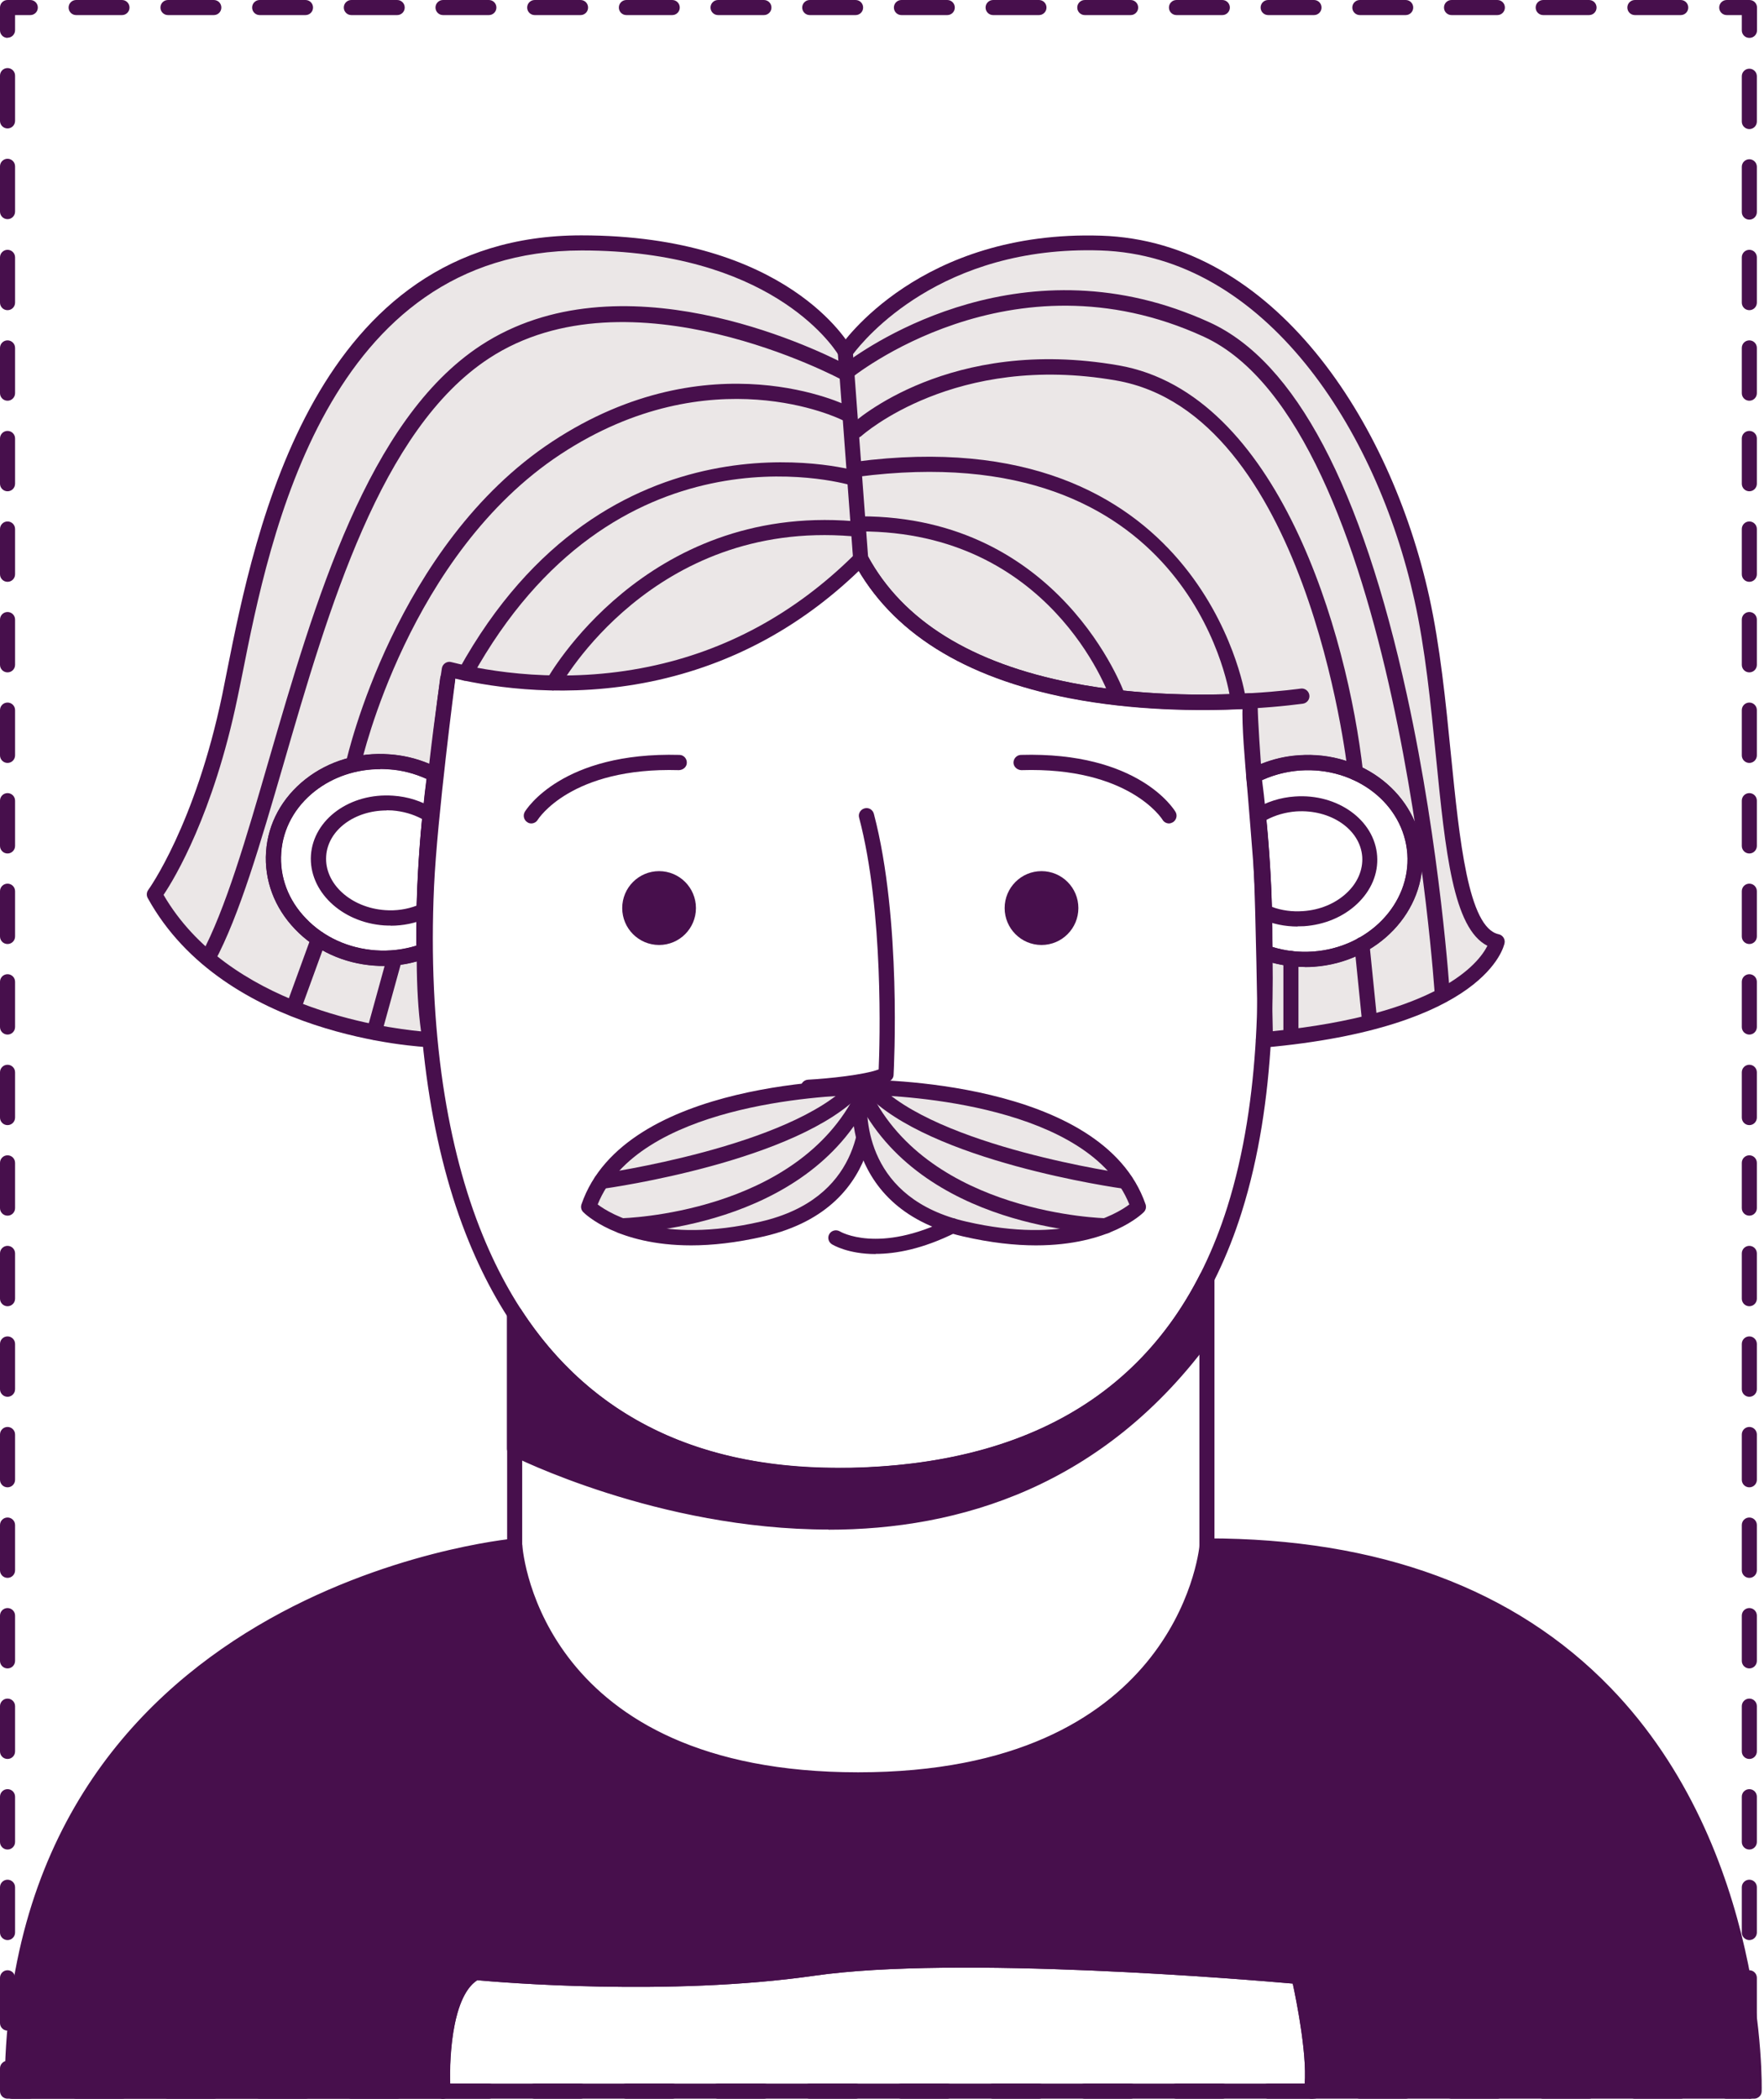 <svg width="227" height="270" viewBox="0 0 227 270" fill="none" xmlns="http://www.w3.org/2000/svg">
<g clip-path="url(#clip0_186_666)">
<path d="M225.111 270H222.182C221.646 270 221.213 269.566 221.213 269.029C221.213 268.492 221.646 268.058 222.182 268.058H224.121V266.117C224.121 265.58 224.554 265.146 225.091 265.146C225.627 265.146 226.06 265.58 226.06 266.117V269.05C226.06 269.587 225.627 270.021 225.091 270.021L225.111 270Z" fill="#470F4C"/>
<path d="M216.283 270H210.384C209.847 270 209.414 269.566 209.414 269.029C209.414 268.492 209.847 268.058 210.384 268.058H216.283C216.819 268.058 217.252 268.492 217.252 269.029C217.252 269.566 216.819 270 216.283 270ZM204.485 270H198.586C198.049 270 197.616 269.566 197.616 269.029C197.616 268.492 198.049 268.058 198.586 268.058H204.485C205.021 268.058 205.454 268.492 205.454 269.029C205.454 269.566 205.021 270 204.485 270ZM192.687 270H186.788C186.251 270 185.818 269.566 185.818 269.029C185.818 268.492 186.251 268.058 186.788 268.058H192.687C193.223 268.058 193.656 268.492 193.656 269.029C193.656 269.566 193.223 270 192.687 270ZM180.889 270H174.99C174.453 270 174.02 269.566 174.02 269.029C174.02 268.492 174.453 268.058 174.99 268.058H180.889C181.425 268.058 181.858 268.492 181.858 269.029C181.858 269.566 181.425 270 180.889 270ZM169.091 270H163.192C162.655 270 162.222 269.566 162.222 269.029C162.222 268.492 162.655 268.058 163.192 268.058H169.091C169.627 268.058 170.06 268.492 170.06 269.029C170.06 269.566 169.627 270 169.091 270ZM157.293 270H151.394C150.857 270 150.424 269.566 150.424 269.029C150.424 268.492 150.857 268.058 151.394 268.058H157.293C157.829 268.058 158.262 268.492 158.262 269.029C158.262 269.566 157.829 270 157.293 270ZM145.495 270H139.595C139.059 270 138.626 269.566 138.626 269.029C138.626 268.492 139.059 268.058 139.595 268.058H145.495C146.031 268.058 146.464 268.492 146.464 269.029C146.464 269.566 146.031 270 145.495 270ZM133.696 270H127.797C127.261 270 126.828 269.566 126.828 269.029C126.828 268.492 127.261 268.058 127.797 268.058H133.696C134.233 268.058 134.666 268.492 134.666 269.029C134.666 269.566 134.233 270 133.696 270ZM121.898 270H115.999C115.463 270 115.03 269.566 115.03 269.029C115.03 268.492 115.463 268.058 115.999 268.058H121.898C122.435 268.058 122.868 268.492 122.868 269.029C122.868 269.566 122.435 270 121.898 270ZM110.1 270H104.201C103.665 270 103.232 269.566 103.232 269.029C103.232 268.492 103.665 268.058 104.201 268.058H110.1C110.637 268.058 111.07 268.492 111.07 269.029C111.07 269.566 110.637 270 110.1 270ZM98.302 270H92.403C91.867 270 91.434 269.566 91.434 269.029C91.434 268.492 91.867 268.058 92.403 268.058H98.302C98.839 268.058 99.272 268.492 99.272 269.029C99.272 269.566 98.839 270 98.302 270ZM86.504 270H80.605C80.069 270 79.636 269.566 79.636 269.029C79.636 268.492 80.069 268.058 80.605 268.058H86.504C87.041 268.058 87.474 268.492 87.474 269.029C87.474 269.566 87.041 270 86.504 270ZM74.706 270H68.807C68.271 270 67.838 269.566 67.838 269.029C67.838 268.492 68.271 268.058 68.807 268.058H74.706C75.243 268.058 75.676 268.492 75.676 269.029C75.676 269.566 75.243 270 74.706 270ZM62.908 270H57.009C56.473 270 56.04 269.566 56.04 269.029C56.04 268.492 56.473 268.058 57.009 268.058H62.908C63.444 268.058 63.878 268.492 63.878 269.029C63.878 269.566 63.444 270 62.908 270ZM51.11 270H45.211C44.675 270 44.242 269.566 44.242 269.029C44.242 268.492 44.675 268.058 45.211 268.058H51.11C51.647 268.058 52.08 268.492 52.08 269.029C52.08 269.566 51.647 270 51.11 270ZM39.312 270H33.413C32.877 270 32.444 269.566 32.444 269.029C32.444 268.492 32.877 268.058 33.413 268.058H39.312C39.848 268.058 40.282 268.492 40.282 269.029C40.282 269.566 39.848 270 39.312 270ZM27.514 270H21.615C21.079 270 20.646 269.566 20.646 269.029C20.646 268.492 21.079 268.058 21.615 268.058H27.514C28.05 268.058 28.484 268.492 28.484 269.029C28.484 269.566 28.05 270 27.514 270ZM15.716 270H9.817C9.281 270 8.848 269.566 8.848 269.029C8.848 268.492 9.281 268.058 9.817 268.058H15.716C16.252 268.058 16.686 268.492 16.686 269.029C16.686 269.566 16.252 270 15.716 270Z" fill="#470F4C"/>
<path d="M3.898 270H0.969C0.433 270 0 269.566 0 269.029V266.096C0 265.559 0.433 265.125 0.969 265.125C1.506 265.125 1.939 265.559 1.939 266.096V268.038H3.878C4.414 268.038 4.847 268.472 4.847 269.009C4.847 269.546 4.414 269.979 3.878 269.979L3.898 270Z" fill="#470F4C"/>
<path d="M0.969 261.242C0.433 261.242 0 260.809 0 260.272V254.447C0 253.91 0.433 253.476 0.969 253.476C1.506 253.476 1.939 253.91 1.939 254.447V260.272C1.939 260.809 1.506 261.242 0.969 261.242ZM0.969 249.593C0.433 249.593 0 249.159 0 248.622V242.798C0 242.26 0.433 241.827 0.969 241.827C1.506 241.827 1.939 242.26 1.939 242.798V248.622C1.939 249.159 1.506 249.593 0.969 249.593ZM0.969 237.944C0.433 237.944 0 237.51 0 236.973V231.148C0 230.611 0.433 230.177 0.969 230.177C1.506 230.177 1.939 230.611 1.939 231.148V236.973C1.939 237.51 1.506 237.944 0.969 237.944ZM0.969 226.294C0.433 226.294 0 225.861 0 225.324V219.499C0 218.962 0.433 218.528 0.969 218.528C1.506 218.528 1.939 218.962 1.939 219.499V225.324C1.939 225.861 1.506 226.294 0.969 226.294ZM0.969 214.645C0.433 214.645 0 214.211 0 213.674V207.85C0 207.313 0.433 206.879 0.969 206.879C1.506 206.879 1.939 207.313 1.939 207.85V213.674C1.939 214.211 1.506 214.645 0.969 214.645ZM0.969 202.996C0.433 202.996 0 202.562 0 202.025V196.2C0 195.663 0.433 195.229 0.969 195.229C1.506 195.229 1.939 195.663 1.939 196.2V202.025C1.939 202.562 1.506 202.996 0.969 202.996ZM0.969 191.346C0.433 191.346 0 190.913 0 190.376V184.551C0 184.014 0.433 183.58 0.969 183.58C1.506 183.58 1.939 184.014 1.939 184.551V190.376C1.939 190.913 1.506 191.346 0.969 191.346ZM0.969 179.697C0.433 179.697 0 179.263 0 178.726V172.902C0 172.365 0.433 171.931 0.969 171.931C1.506 171.931 1.939 172.365 1.939 172.902V178.726C1.939 179.263 1.506 179.697 0.969 179.697ZM0.969 168.048C0.433 168.048 0 167.614 0 167.077V161.252C0 160.715 0.433 160.281 0.969 160.281C1.506 160.281 1.939 160.715 1.939 161.252V167.077C1.939 167.614 1.506 168.048 0.969 168.048ZM0.969 156.398C0.433 156.398 0 155.965 0 155.428V149.603C0 149.066 0.433 148.632 0.969 148.632C1.506 148.632 1.939 149.066 1.939 149.603V155.428C1.939 155.965 1.506 156.398 0.969 156.398ZM0.969 144.749C0.433 144.749 0 144.315 0 143.778V137.954C0 137.417 0.433 136.983 0.969 136.983C1.506 136.983 1.939 137.417 1.939 137.954V143.778C1.939 144.315 1.506 144.749 0.969 144.749ZM0.969 133.1C0.433 133.1 0 132.666 0 132.129V126.304C0 125.767 0.433 125.333 0.969 125.333C1.506 125.333 1.939 125.767 1.939 126.304V132.129C1.939 132.666 1.506 133.1 0.969 133.1ZM0.969 121.45C0.433 121.45 0 121.017 0 120.48V114.655C0 114.118 0.433 113.684 0.969 113.684C1.506 113.684 1.939 114.118 1.939 114.655V120.48C1.939 121.017 1.506 121.45 0.969 121.45ZM0.969 109.801C0.433 109.801 0 109.367 0 108.83V103.006C0 102.469 0.433 102.035 0.969 102.035C1.506 102.035 1.939 102.469 1.939 103.006V108.83C1.939 109.367 1.506 109.801 0.969 109.801ZM0.969 98.152C0.433 98.152 0 97.718 0 97.181V91.356C0 90.819 0.433 90.385 0.969 90.385C1.506 90.385 1.939 90.819 1.939 91.356V97.181C1.939 97.718 1.506 98.152 0.969 98.152ZM0.969 86.502C0.433 86.502 0 86.069 0 85.532V79.707C0 79.17 0.433 78.736 0.969 78.736C1.506 78.736 1.939 79.17 1.939 79.707V85.532C1.939 86.069 1.506 86.502 0.969 86.502ZM0.969 74.853C0.433 74.853 0 74.419 0 73.882V68.058C0 67.521 0.433 67.087 0.969 67.087C1.506 67.087 1.939 67.521 1.939 68.058V73.882C1.939 74.419 1.506 74.853 0.969 74.853ZM0.969 63.204C0.433 63.204 0 62.77 0 62.233V56.408C0 55.871 0.433 55.438 0.969 55.438C1.506 55.438 1.939 55.871 1.939 56.408V62.233C1.939 62.77 1.506 63.204 0.969 63.204ZM0.969 51.554C0.433 51.554 0 51.121 0 50.584V44.759C0 44.222 0.433 43.788 0.969 43.788C1.506 43.788 1.939 44.222 1.939 44.759V50.584C1.939 51.121 1.506 51.554 0.969 51.554ZM0.969 39.905C0.433 39.905 0 39.471 0 38.934V33.11C0 32.573 0.433 32.139 0.969 32.139C1.506 32.139 1.939 32.573 1.939 33.11V38.934C1.939 39.471 1.506 39.905 0.969 39.905ZM0.969 28.194C0.433 28.194 0 27.76 0 27.223V21.398C0 20.861 0.433 20.428 0.969 20.428C1.506 20.428 1.939 20.861 1.939 21.398V27.223C1.939 27.76 1.506 28.194 0.969 28.194ZM0.969 16.524C0.433 16.524 0 16.09 0 15.553V9.728C0 9.191 0.433 8.758 0.969 8.758C1.506 8.758 1.939 9.191 1.939 9.728V15.553C1.939 16.09 1.506 16.524 0.969 16.524V16.524Z" fill="#470F4C"/>
<path d="M0.969 4.875C0.433 4.875 0 4.441 0 3.904V0.971C0 0.434 0.433 0 0.969 0H3.898C4.435 0 4.868 0.434 4.868 0.971C4.868 1.508 4.435 1.942 3.898 1.942H1.939V3.883C1.939 4.42 1.506 4.854 0.969 4.854V4.875Z" fill="#470F4C"/>
<path d="M216.284 1.942H210.385C209.849 1.942 209.415 1.508 209.415 0.971C209.415 0.434 209.849 0 210.385 0H216.284C216.82 0 217.253 0.434 217.253 0.971C217.253 1.508 216.82 1.942 216.284 1.942ZM204.486 1.942H198.587C198.051 1.942 197.617 1.508 197.617 0.971C197.617 0.434 198.051 0 198.587 0H204.486C205.022 0 205.455 0.434 205.455 0.971C205.455 1.508 205.022 1.942 204.486 1.942ZM192.688 1.942H186.789C186.252 1.942 185.819 1.508 185.819 0.971C185.819 0.434 186.252 0 186.789 0H192.688C193.224 0 193.657 0.434 193.657 0.971C193.657 1.508 193.224 1.942 192.688 1.942ZM180.89 1.942H174.991C174.454 1.942 174.021 1.508 174.021 0.971C174.021 0.434 174.454 0 174.991 0H180.89C181.426 0 181.859 0.434 181.859 0.971C181.859 1.508 181.426 1.942 180.89 1.942ZM169.092 1.942H163.193C162.656 1.942 162.223 1.508 162.223 0.971C162.223 0.434 162.656 0 163.193 0H169.092C169.628 0 170.061 0.434 170.061 0.971C170.061 1.508 169.628 1.942 169.092 1.942ZM157.294 1.942H151.395C150.858 1.942 150.425 1.508 150.425 0.971C150.425 0.434 150.858 0 151.395 0H157.294C157.83 0 158.263 0.434 158.263 0.971C158.263 1.508 157.83 1.942 157.294 1.942ZM145.496 1.942H139.597C139.06 1.942 138.627 1.508 138.627 0.971C138.627 0.434 139.06 0 139.597 0H145.496C146.032 0 146.465 0.434 146.465 0.971C146.465 1.508 146.032 1.942 145.496 1.942ZM133.698 1.942H127.799C127.262 1.942 126.829 1.508 126.829 0.971C126.829 0.434 127.262 0 127.799 0H133.698C134.234 0 134.667 0.434 134.667 0.971C134.667 1.508 134.234 1.942 133.698 1.942ZM121.9 1.942H116.001C115.464 1.942 115.031 1.508 115.031 0.971C115.031 0.434 115.464 0 116.001 0H121.9C122.436 0 122.869 0.434 122.869 0.971C122.869 1.508 122.436 1.942 121.9 1.942ZM110.102 1.942H104.202C103.666 1.942 103.233 1.508 103.233 0.971C103.233 0.434 103.666 0 104.202 0H110.102C110.638 0 111.071 0.434 111.071 0.971C111.071 1.508 110.638 1.942 110.102 1.942ZM98.303 1.942H92.404C91.868 1.942 91.435 1.508 91.435 0.971C91.435 0.434 91.868 0 92.404 0H98.303C98.84 0 99.273 0.434 99.273 0.971C99.273 1.508 98.84 1.942 98.303 1.942ZM86.505 1.942H80.606C80.07 1.942 79.637 1.508 79.637 0.971C79.637 0.434 80.07 0 80.606 0H86.505C87.042 0 87.475 0.434 87.475 0.971C87.475 1.508 87.042 1.942 86.505 1.942ZM74.707 1.942H68.808C68.272 1.942 67.839 1.508 67.839 0.971C67.839 0.434 68.272 0 68.808 0H74.707C75.244 0 75.677 0.434 75.677 0.971C75.677 1.508 75.244 1.942 74.707 1.942ZM62.909 1.942H57.01C56.474 1.942 56.041 1.508 56.041 0.971C56.041 0.434 56.474 0 57.01 0H62.909C63.446 0 63.879 0.434 63.879 0.971C63.879 1.508 63.446 1.942 62.909 1.942ZM51.111 1.942H45.212C44.676 1.942 44.243 1.508 44.243 0.971C44.243 0.434 44.676 0 45.212 0H51.111C51.648 0 52.081 0.434 52.081 0.971C52.081 1.508 51.648 1.942 51.111 1.942ZM39.313 1.942H33.414C32.878 1.942 32.445 1.508 32.445 0.971C32.445 0.434 32.878 0 33.414 0H39.313C39.849 0 40.283 0.434 40.283 0.971C40.283 1.508 39.849 1.942 39.313 1.942ZM27.515 1.942H21.616C21.08 1.942 20.647 1.508 20.647 0.971C20.647 0.434 21.08 0 21.616 0H27.515C28.052 0 28.485 0.434 28.485 0.971C28.485 1.508 28.052 1.942 27.515 1.942ZM15.697 1.942H9.798C9.261 1.942 8.828 1.508 8.828 0.971C8.828 0.434 9.261 0 9.798 0H15.697C16.233 0 16.666 0.434 16.666 0.971C16.666 1.508 16.233 1.942 15.697 1.942Z" fill="#470F4C"/>
<path d="M225.112 4.875C224.576 4.875 224.143 4.441 224.143 3.904V1.942H222.204C221.668 1.942 221.234 1.508 221.234 0.971C221.234 0.434 221.668 0 222.204 0H225.133C225.669 0 226.102 0.434 226.102 0.971V3.904C226.102 4.441 225.669 4.875 225.133 4.875H225.112Z" fill="#470F4C"/>
<path d="M225.112 261.242C224.576 261.242 224.143 260.809 224.143 260.272V254.447C224.143 253.91 224.576 253.476 225.112 253.476C225.648 253.476 226.081 253.91 226.081 254.447V260.272C226.081 260.809 225.648 261.242 225.112 261.242ZM225.112 249.593C224.576 249.593 224.143 249.159 224.143 248.622V242.798C224.143 242.261 224.576 241.827 225.112 241.827C225.648 241.827 226.081 242.261 226.081 242.798V248.622C226.081 249.159 225.648 249.593 225.112 249.593ZM225.112 237.944C224.576 237.944 224.143 237.51 224.143 236.973V231.148C224.143 230.611 224.576 230.178 225.112 230.178C225.648 230.178 226.081 230.611 226.081 231.148V236.973C226.081 237.51 225.648 237.944 225.112 237.944ZM225.112 226.294C224.576 226.294 224.143 225.861 224.143 225.324V219.499C224.143 218.962 224.576 218.528 225.112 218.528C225.648 218.528 226.081 218.962 226.081 219.499V225.324C226.081 225.861 225.648 226.294 225.112 226.294ZM225.112 214.645C224.576 214.645 224.143 214.211 224.143 213.674V207.85C224.143 207.313 224.576 206.879 225.112 206.879C225.648 206.879 226.081 207.313 226.081 207.85V213.674C226.081 214.211 225.648 214.645 225.112 214.645ZM225.112 202.996C224.576 202.996 224.143 202.562 224.143 202.025V196.2C224.143 195.663 224.576 195.23 225.112 195.23C225.648 195.23 226.081 195.663 226.081 196.2V202.025C226.081 202.562 225.648 202.996 225.112 202.996ZM225.112 191.346C224.576 191.346 224.143 190.913 224.143 190.376V184.551C224.143 184.014 224.576 183.58 225.112 183.58C225.648 183.58 226.081 184.014 226.081 184.551V190.376C226.081 190.913 225.648 191.346 225.112 191.346ZM225.112 179.697C224.576 179.697 224.143 179.263 224.143 178.726V172.902C224.143 172.365 224.576 171.931 225.112 171.931C225.648 171.931 226.081 172.365 226.081 172.902V178.726C226.081 179.263 225.648 179.697 225.112 179.697ZM225.112 168.048C224.576 168.048 224.143 167.614 224.143 167.077V161.252C224.143 160.715 224.576 160.282 225.112 160.282C225.648 160.282 226.081 160.715 226.081 161.252V167.077C226.081 167.614 225.648 168.048 225.112 168.048ZM225.112 156.398C224.576 156.398 224.143 155.965 224.143 155.428V149.603C224.143 149.066 224.576 148.632 225.112 148.632C225.648 148.632 226.081 149.066 226.081 149.603V155.428C226.081 155.965 225.648 156.398 225.112 156.398ZM225.112 144.749C224.576 144.749 224.143 144.315 224.143 143.778V137.954C224.143 137.417 224.576 136.983 225.112 136.983C225.648 136.983 226.081 137.417 226.081 137.954V143.778C226.081 144.315 225.648 144.749 225.112 144.749ZM225.112 133.1C224.576 133.1 224.143 132.666 224.143 132.129V126.304C224.143 125.767 224.576 125.334 225.112 125.334C225.648 125.334 226.081 125.767 226.081 126.304V132.129C226.081 132.666 225.648 133.1 225.112 133.1ZM225.112 121.45C224.576 121.45 224.143 121.017 224.143 120.48V114.655C224.143 114.118 224.576 113.684 225.112 113.684C225.648 113.684 226.081 114.118 226.081 114.655V120.48C226.081 121.017 225.648 121.45 225.112 121.45ZM225.112 109.801C224.576 109.801 224.143 109.367 224.143 108.83V103.006C224.143 102.469 224.576 102.035 225.112 102.035C225.648 102.035 226.081 102.469 226.081 103.006V108.83C226.081 109.367 225.648 109.801 225.112 109.801ZM225.112 98.152C224.576 98.152 224.143 97.718 224.143 97.181V91.356C224.143 90.819 224.576 90.386 225.112 90.386C225.648 90.386 226.081 90.819 226.081 91.356V97.181C226.081 97.718 225.648 98.152 225.112 98.152ZM225.112 86.502C224.576 86.502 224.143 86.069 224.143 85.532V79.707C224.143 79.17 224.576 78.736 225.112 78.736C225.648 78.736 226.081 79.17 226.081 79.707V85.532C226.081 86.069 225.648 86.502 225.112 86.502ZM225.112 74.853C224.576 74.853 224.143 74.419 224.143 73.882V68.058C224.143 67.521 224.576 67.087 225.112 67.087C225.648 67.087 226.081 67.521 226.081 68.058V73.882C226.081 74.419 225.648 74.853 225.112 74.853ZM225.112 63.204C224.576 63.204 224.143 62.77 224.143 62.233V56.408C224.143 55.871 224.576 55.438 225.112 55.438C225.648 55.438 226.081 55.871 226.081 56.408V62.233C226.081 62.77 225.648 63.204 225.112 63.204ZM225.112 51.554C224.576 51.554 224.143 51.121 224.143 50.584V44.759C224.143 44.222 224.576 43.788 225.112 43.788C225.648 43.788 226.081 44.222 226.081 44.759V50.584C226.081 51.121 225.648 51.554 225.112 51.554ZM225.112 39.905C224.576 39.905 224.143 39.471 224.143 38.934V33.11C224.143 32.573 224.576 32.139 225.112 32.139C225.648 32.139 226.081 32.573 226.081 33.11V38.934C226.081 39.471 225.648 39.905 225.112 39.905ZM225.112 28.256C224.576 28.256 224.143 27.822 224.143 27.285V21.46C224.143 20.923 224.576 20.49 225.112 20.49C225.648 20.49 226.081 20.923 226.081 21.46V27.285C226.081 27.822 225.648 28.256 225.112 28.256ZM225.112 16.607C224.576 16.607 224.143 16.173 224.143 15.636V9.811C224.143 9.274 224.576 8.84 225.112 8.84C225.648 8.84 226.081 9.274 226.081 9.811V15.636C226.081 16.173 225.648 16.607 225.112 16.607V16.607Z" fill="#470F4C"/>
<path d="M108.78 45.296C108.78 45.296 101.065 31.271 74.85 31.271C39.167 31.271 32.917 73.531 29.596 89.559C26.028 106.786 19.902 115.068 19.902 115.068C29.596 132.687 55.338 133.761 55.338 133.761C52.739 118.352 57.854 86.131 57.854 86.131C62.639 87.329 72.437 89.043 83.657 86.73C92.382 84.933 101.994 80.698 110.78 71.9C110.78 71.9 110.038 51.389 108.8 45.276L108.78 45.296ZM55.627 102.2C54.946 108.046 54.451 115.006 54.533 122.401C52.615 123.103 50.491 123.433 48.284 123.289C40.569 122.752 34.732 116.659 35.227 109.677C35.722 102.696 42.364 97.491 50.057 98.028C52.203 98.172 54.183 98.772 55.956 99.68C55.853 100.506 55.75 101.333 55.647 102.2H55.627Z" fill="#EBE7E7"/>
<path d="M55.318 134.732C55.318 134.732 55.297 134.732 55.276 134.732C54.204 134.69 28.875 133.43 19.016 115.543C18.83 115.213 18.851 114.8 19.078 114.49C19.14 114.407 25.121 106.125 28.607 89.353C28.793 88.444 28.999 87.432 29.205 86.358C32.835 68.161 40.384 30.28 74.809 30.28C101.293 30.28 109.275 44.222 109.584 44.821C109.626 44.904 109.667 45.007 109.688 45.09C110.925 51.203 111.668 71.032 111.688 71.858C111.688 72.127 111.585 72.395 111.4 72.581C103.541 80.451 94.259 85.511 83.781 87.68C73.138 89.869 63.774 88.506 58.577 87.308C57.731 92.967 53.936 120.046 56.225 133.575C56.266 133.864 56.184 134.153 55.998 134.38C55.813 134.587 55.544 134.711 55.276 134.711L55.318 134.732ZM21.037 115.109C29.37 129.465 49.13 132.212 54.183 132.687C53.812 130.022 53.647 126.945 53.626 123.681C51.873 124.177 50.058 124.342 48.202 124.218C44.242 123.95 40.591 122.277 37.971 119.53C35.31 116.762 33.99 113.23 34.238 109.574C34.485 105.918 36.3 102.613 39.312 100.238C42.303 97.883 46.139 96.747 50.099 97.037C51.873 97.16 53.606 97.573 55.235 98.255C56.019 91.46 56.782 86.482 56.864 85.966C56.906 85.697 57.071 85.449 57.298 85.305C57.525 85.16 57.813 85.098 58.081 85.181C62.825 86.379 72.437 88.052 83.451 85.78C93.414 83.735 102.262 78.922 109.791 71.507C109.667 68.574 108.966 51.286 107.872 45.627C107.047 44.305 98.859 32.222 74.871 32.222C42.035 32.222 34.692 69.028 31.185 86.73C30.958 87.804 30.773 88.816 30.567 89.745C27.452 104.761 22.46 113.023 21.058 115.109H21.037ZM48.923 98.937C45.809 98.937 42.859 99.928 40.508 101.766C37.93 103.791 36.383 106.62 36.177 109.698C35.95 112.796 37.084 115.812 39.374 118.166C41.663 120.562 44.86 122.008 48.346 122.256C50.12 122.38 51.873 122.173 53.564 121.657C53.523 115.295 53.894 108.706 54.658 102.035C54.74 101.415 54.802 100.796 54.884 100.197C53.337 99.494 51.687 99.061 49.975 98.957C49.625 98.937 49.274 98.916 48.944 98.916L48.923 98.937Z" fill="#470F4C"/>
<path d="M182.971 76.939C178.495 56.718 164.655 31.974 141.657 31.251C118.659 30.528 108.779 45.276 108.779 45.276L110.759 71.9C116.184 82 127.013 86.73 137.779 88.816C146.484 90.51 155.126 90.468 160.839 90.158C160.839 90.158 161.045 95.033 161.417 99.742C163.149 98.854 165.109 98.276 167.213 98.131C174.927 97.594 181.568 102.799 182.043 109.781C182.538 116.762 176.68 122.855 168.986 123.392C166.779 123.557 164.655 123.206 162.737 122.504C162.799 116.431 162.469 110.71 161.974 105.608C162.489 112.197 162.696 126.903 162.819 132.79L162.592 133.74C190.706 131.22 192.665 121.079 192.665 121.079C185.487 119.55 186.89 94.682 182.971 76.919V76.939Z" fill="#EBE7E7"/>
<path d="M162.593 134.732C162.304 134.732 162.036 134.608 161.851 134.401C161.644 134.174 161.562 133.843 161.644 133.534L161.851 132.687L161.789 129.63C161.665 122.752 161.459 111.247 161.005 105.691C160.964 105.154 161.355 104.679 161.892 104.638C162.449 104.576 162.902 104.989 162.944 105.526C163.48 111.123 163.727 116.597 163.707 121.822C165.378 122.339 167.131 122.545 168.925 122.421C176.082 121.926 181.528 116.287 181.095 109.863C180.641 103.44 174.474 98.627 167.296 99.123C165.398 99.267 163.562 99.763 161.871 100.631C161.582 100.775 161.232 100.775 160.964 100.631C160.675 100.465 160.489 100.176 160.469 99.866C160.2 96.458 160.015 92.906 159.932 91.233C154.178 91.501 145.927 91.439 137.615 89.828C124.023 87.184 114.7 81.318 109.914 72.416C109.853 72.292 109.811 72.168 109.791 72.023L107.811 45.4C107.811 45.172 107.852 44.966 107.976 44.78C108.388 44.16 118.412 29.578 141.699 30.321C163.934 31.024 178.929 54.157 183.92 76.774C185.323 83.156 186.045 90.303 186.725 97.202C187.819 108.087 188.932 119.344 192.851 120.191C193.367 120.294 193.718 120.81 193.614 121.327C193.532 121.76 191.201 132.212 162.676 134.773C162.655 134.773 162.614 134.773 162.593 134.773V134.732ZM163.624 123.805C163.666 125.912 163.707 127.895 163.727 129.589L163.789 132.666C185.178 130.497 190.273 123.929 191.407 121.678C186.994 119.447 186.003 109.595 184.787 97.346C184.106 90.51 183.405 83.425 182.002 77.146C177.176 55.273 162.799 32.903 141.616 32.222C121.094 31.561 111.234 43.623 109.77 45.565L111.709 71.61C116.226 79.893 125.074 85.346 137.966 87.866C146.567 89.539 155.106 89.518 160.778 89.188C161.046 89.188 161.294 89.27 161.479 89.436C161.665 89.621 161.789 89.849 161.789 90.117C161.789 90.159 161.954 94.104 162.263 98.276C163.81 97.656 165.46 97.264 167.131 97.16C175.361 96.561 182.476 102.221 183.013 109.719C183.528 117.216 177.279 123.785 169.049 124.363C167.193 124.487 165.378 124.301 163.604 123.826L163.624 123.805Z" fill="#470F4C"/>
<path d="M107.812 190.81C84.732 190.81 68.767 180.358 60.331 159.724C57.938 153.879 56.185 147.207 55.092 139.875C53.896 131.861 53.504 123.165 53.916 113.974C54.308 104.947 56.618 87.432 56.639 87.246C56.701 86.709 57.196 86.337 57.732 86.399C58.269 86.461 58.64 86.957 58.578 87.494C58.557 87.659 56.268 105.113 55.855 114.035C55.443 123.082 55.855 131.675 57.01 139.544C58.083 146.711 59.795 153.259 62.126 158.939C70.232 178.768 85.598 188.827 107.812 188.827C108.369 188.827 108.946 188.827 109.524 188.827C134.791 188.248 151.065 176.991 157.912 155.366C162.409 141.114 162.1 125.127 161.481 114.325C161.398 113.106 161.336 111.908 161.254 110.751C161.027 107.715 160.779 104.865 160.573 102.283C160.14 97.346 159.81 93.443 159.893 90.84C159.913 90.303 160.305 89.869 160.903 89.911C161.44 89.911 161.852 90.386 161.831 90.923C161.749 93.401 162.079 97.264 162.491 102.138C162.718 104.741 162.966 107.591 163.193 110.648C163.275 111.825 163.358 113.023 163.42 114.263C164.059 125.21 164.368 141.444 159.769 156.006C152.653 178.52 135.76 190.231 109.565 190.83C108.967 190.83 108.369 190.83 107.791 190.83L107.812 190.81Z" fill="#470F4C"/>
<path d="M88.588 116.824C88.588 118.91 86.897 120.604 84.814 120.604C82.73 120.604 81.039 118.91 81.039 116.824C81.039 114.738 82.73 113.044 84.814 113.044C86.897 113.044 88.588 114.738 88.588 116.824Z" fill="#470F4C"/>
<path d="M84.814 121.574C82.195 121.574 80.07 119.447 80.07 116.824C80.07 114.201 82.195 112.073 84.814 112.073C87.434 112.073 89.558 114.201 89.558 116.824C89.558 119.447 87.434 121.574 84.814 121.574ZM84.814 114.015C83.267 114.015 82.009 115.275 82.009 116.824C82.009 118.373 83.267 119.633 84.814 119.633C86.361 119.633 87.619 118.373 87.619 116.824C87.619 115.275 86.361 114.015 84.814 114.015Z" fill="#470F4C"/>
<path d="M155.312 198.885C155.312 198.885 152.445 228.98 110.41 228.98C68.374 228.98 66.229 198.885 66.229 198.885C66.229 198.885 1.566 204.276 1.566 269.029H57.009C57.009 269.029 56.163 256.43 61.196 253.745C61.196 253.745 84.545 256.079 104.655 253.208C124.765 250.337 167.151 254.282 167.151 254.282C167.151 254.282 169.482 264.361 168.76 269.029H225.688C225.688 269.029 227.833 198.885 155.292 198.885H155.312Z" fill="#470F4C"/>
<path d="M225.709 270H168.782C168.493 270 168.225 269.876 168.039 269.67C167.853 269.463 167.771 269.174 167.812 268.885C168.39 265.126 166.863 257.525 166.368 255.191C160.737 254.695 123.178 251.535 104.8 254.179C86.072 256.864 64.311 255.025 61.424 254.757C57.979 256.988 57.773 265.725 57.979 268.988C57.979 269.257 57.897 269.525 57.711 269.711C57.525 269.897 57.278 270.021 56.989 270.021H1.567C1.031 270.021 0.598 269.587 0.598 269.05C0.598 204.153 65.487 197.997 66.147 197.935C66.415 197.915 66.662 197.997 66.869 198.163C67.075 198.328 67.199 198.576 67.219 198.824C67.302 200.022 69.86 228.009 110.431 228.009C151.002 228.009 154.24 200.001 154.364 198.803C154.405 198.307 154.838 197.915 155.333 197.915C177.444 197.915 194.915 204.38 207.249 217.124C227.421 237.944 226.72 268.74 226.699 269.05C226.699 269.587 226.245 270 225.73 270H225.709ZM169.854 268.059H224.74C224.678 262.792 223.461 236.684 205.826 218.466C194.007 206.28 177.3 200.022 156.159 199.856C155.251 204.917 148.754 229.95 110.431 229.95C72.108 229.95 66.291 205.309 65.404 199.96C57.608 200.951 3.176 210.039 2.578 268.038H55.999C55.916 264.836 56.081 255.377 60.743 252.857C60.908 252.774 61.114 252.733 61.3 252.753C61.527 252.774 84.751 255.046 104.532 252.216C124.518 249.345 166.822 253.249 167.255 253.29C167.668 253.332 168.018 253.642 168.122 254.034C168.204 254.426 170.164 262.957 169.875 268.017L169.854 268.059Z" fill="#470F4C"/>
<path d="M155.313 199.856C154.777 199.856 154.344 199.422 154.344 198.885V164.433C154.344 163.896 154.777 163.462 155.313 163.462C155.849 163.462 156.283 163.896 156.283 164.433V198.885C156.283 199.422 155.849 199.856 155.313 199.856Z" fill="#470F4C"/>
<path d="M66.229 199.856C65.693 199.856 65.26 199.422 65.26 198.885V168.998C65.26 168.461 65.693 168.027 66.229 168.027C66.766 168.027 67.199 168.461 67.199 168.998V198.885C67.199 199.422 66.766 199.856 66.229 199.856Z" fill="#470F4C"/>
<path d="M49.357 124.28C48.965 124.28 48.594 124.28 48.202 124.239C44.242 123.97 40.591 122.297 37.972 119.55C35.311 116.783 33.991 113.251 34.238 109.595C34.486 105.939 36.301 102.634 39.312 100.259C42.303 97.904 46.14 96.768 50.1 97.057C52.307 97.202 54.411 97.801 56.37 98.813C56.741 98.999 56.948 99.391 56.886 99.804C56.783 100.61 56.679 101.457 56.576 102.303C55.792 109.14 55.421 115.894 55.483 122.38C55.483 122.793 55.236 123.165 54.844 123.309C53.07 123.95 51.214 124.28 49.337 124.28H49.357ZM48.945 98.957C45.83 98.957 42.881 99.949 40.529 101.787C37.951 103.811 36.404 106.641 36.198 109.719C35.971 112.817 37.105 115.832 39.395 118.187C41.684 120.583 44.881 122.029 48.367 122.277C50.141 122.401 51.894 122.194 53.586 121.678C53.544 115.316 53.916 108.727 54.679 102.056C54.761 101.436 54.823 100.816 54.906 100.217C53.359 99.515 51.709 99.081 49.997 98.978C49.646 98.957 49.295 98.937 48.965 98.937L48.945 98.957Z" fill="#470F4C"/>
<path d="M50.265 119.075C49.976 119.075 49.708 119.075 49.419 119.055C43.912 118.662 39.705 114.614 40.014 110.008C40.344 105.402 45.047 101.973 50.595 102.366C52.472 102.489 54.287 103.068 55.834 104.039C56.144 104.245 56.329 104.596 56.288 104.968C55.875 109.058 55.628 113.189 55.525 117.237C55.525 117.609 55.298 117.939 54.947 118.105C53.503 118.765 51.895 119.096 50.245 119.096L50.265 119.075ZM49.749 104.266C45.624 104.266 42.2 106.786 41.974 110.132C41.726 113.664 45.129 116.783 49.564 117.092C50.966 117.196 52.348 116.989 53.607 116.514C53.71 112.817 53.937 109.078 54.308 105.361C53.153 104.741 51.833 104.369 50.471 104.266C50.224 104.266 49.997 104.245 49.749 104.245V104.266Z" fill="#470F4C"/>
<path d="M167.915 124.404C166.038 124.404 164.181 124.074 162.408 123.433C162.016 123.289 161.768 122.917 161.768 122.504C161.83 115.998 161.459 109.243 160.675 102.427C160.572 101.56 160.469 100.734 160.366 99.928C160.304 99.515 160.531 99.123 160.881 98.937C162.841 97.924 164.945 97.326 167.152 97.181C175.381 96.582 182.497 102.241 183.034 109.739C183.549 117.237 177.3 123.805 169.07 124.383C168.678 124.404 168.307 124.425 167.915 124.425V124.404ZM163.728 121.822C165.398 122.339 167.152 122.545 168.946 122.421C176.103 121.925 181.548 116.287 181.115 109.863C180.662 103.439 174.494 98.627 167.317 99.123C165.605 99.246 163.955 99.659 162.408 100.362C162.49 100.961 162.552 101.58 162.634 102.2C163.398 108.851 163.769 115.44 163.748 121.822H163.728Z" fill="#470F4C"/>
<path d="M166.987 119.199C165.337 119.199 163.728 118.869 162.284 118.208C161.933 118.063 161.727 117.712 161.706 117.34C161.603 113.292 161.356 109.161 160.943 105.071C160.902 104.699 161.088 104.348 161.397 104.142C162.944 103.171 164.759 102.593 166.636 102.469C172.122 102.076 176.887 105.505 177.217 110.111C177.382 112.383 176.454 114.572 174.639 116.287C172.865 117.96 170.452 118.972 167.812 119.158C167.523 119.158 167.255 119.178 166.966 119.178L166.987 119.199ZM163.645 116.658C164.903 117.134 166.285 117.319 167.688 117.216C169.874 117.072 171.875 116.225 173.319 114.861C174.701 113.56 175.402 111.908 175.299 110.235C175.051 106.703 171.236 104.1 166.801 104.389C165.44 104.493 164.12 104.865 162.965 105.484C163.315 109.202 163.563 112.941 163.666 116.638L163.645 116.658Z" fill="#470F4C"/>
<path d="M154.715 91.315C149.661 91.315 143.659 90.964 137.616 89.787C124.023 87.143 114.7 81.277 109.915 72.375C109.668 71.9 109.833 71.301 110.307 71.053C110.781 70.805 111.38 70.97 111.627 71.445C116.124 79.831 124.993 85.346 137.987 87.866C146.588 89.539 155.127 89.498 160.799 89.188C164.801 88.96 167.358 88.589 167.379 88.589C167.895 88.506 168.41 88.878 168.493 89.415C168.575 89.952 168.204 90.448 167.668 90.53C167.565 90.53 164.986 90.923 160.902 91.15C159.108 91.253 157.004 91.315 154.715 91.315Z" fill="#470F4C"/>
<path d="M45.542 98.957C45.542 98.957 45.398 98.957 45.336 98.937C44.82 98.813 44.47 98.296 44.593 97.78C44.655 97.512 50.864 70.103 71.077 56.801C91.435 43.417 109.049 52.174 109.214 52.278C109.689 52.525 109.874 53.104 109.648 53.579C109.4 54.054 108.822 54.26 108.327 54.013C108.162 53.93 91.517 45.709 72.15 58.433C52.617 71.28 46.553 97.925 46.491 98.193C46.388 98.648 45.996 98.957 45.542 98.957Z" fill="#470F4C"/>
<path d="M37.725 130.724C37.622 130.724 37.498 130.724 37.395 130.662C36.879 130.477 36.632 129.919 36.817 129.403L40.076 120.459C40.262 119.963 40.819 119.695 41.334 119.881C41.85 120.067 42.097 120.624 41.912 121.141L38.653 130.084C38.509 130.477 38.137 130.724 37.745 130.724H37.725Z" fill="#470F4C"/>
<path d="M59.898 87.576C59.733 87.576 59.568 87.535 59.423 87.453C58.949 87.184 58.784 86.606 59.052 86.131C78.111 51.658 109.71 60.457 110.019 60.539C110.535 60.684 110.823 61.242 110.679 61.758C110.535 62.274 109.978 62.563 109.462 62.419C108.225 62.068 79.039 53.992 60.744 87.081C60.558 87.411 60.228 87.576 59.898 87.576Z" fill="#470F4C"/>
<path d="M48.162 133.781C48.162 133.781 47.997 133.781 47.894 133.74C47.378 133.596 47.069 133.058 47.213 132.542L49.833 123.041C49.977 122.525 50.513 122.215 51.029 122.359C51.545 122.504 51.854 123.041 51.71 123.557L49.09 133.058C48.967 133.492 48.575 133.781 48.162 133.781Z" fill="#470F4C"/>
<path d="M71.242 88.836C71.077 88.836 70.933 88.795 70.768 88.713C70.294 88.465 70.129 87.866 70.376 87.391C70.5 87.163 82.958 64.877 109.792 67.046C110.329 67.087 110.72 67.562 110.679 68.099C110.638 68.636 110.163 69.028 109.627 68.987C83.969 66.88 72.191 88.093 72.067 88.299C71.882 88.63 71.552 88.816 71.201 88.816L71.242 88.836Z" fill="#470F4C"/>
<path d="M143.804 90.53C143.412 90.53 143.02 90.282 142.876 89.869C142.567 89.002 135.059 68.368 110.741 68.368C110.205 68.368 109.771 67.934 109.771 67.397C109.771 66.86 110.205 66.426 110.741 66.426C136.461 66.426 144.629 89.002 144.712 89.229C144.897 89.745 144.629 90.303 144.114 90.468C144.011 90.51 143.907 90.53 143.784 90.53H143.804Z" fill="#470F4C"/>
<path d="M159.253 90.53C158.779 90.53 158.366 90.179 158.284 89.704C158.077 88.32 152.632 55.789 110.328 61.345C109.792 61.407 109.297 61.035 109.235 60.498C109.173 59.961 109.545 59.465 110.081 59.403C154.344 53.579 160.161 89.043 160.223 89.394C160.305 89.931 159.934 90.427 159.398 90.51C159.356 90.51 159.294 90.51 159.253 90.51V90.53Z" fill="#470F4C"/>
<path d="M174.434 100.383C173.939 100.383 173.526 100.011 173.464 99.515C173.258 97.635 167.978 53.207 143.639 48.952C122.869 45.317 110.988 55.975 110.864 56.078C110.473 56.45 109.854 56.408 109.483 56.016C109.111 55.624 109.132 55.004 109.544 54.632C110.06 54.157 122.209 43.21 143.969 47.011C164.533 50.605 173.402 81.566 175.403 99.267C175.465 99.804 175.073 100.279 174.537 100.341C174.496 100.341 174.454 100.341 174.434 100.341V100.383Z" fill="#470F4C"/>
<path d="M176.27 132.501C175.775 132.501 175.362 132.129 175.3 131.633L174.29 121.636C174.228 121.099 174.62 120.624 175.156 120.562C175.672 120.521 176.167 120.893 176.228 121.43L177.239 131.427C177.301 131.964 176.909 132.439 176.373 132.501C176.332 132.501 176.311 132.501 176.27 132.501Z" fill="#470F4C"/>
<path d="M166.122 134.36C165.585 134.36 165.152 133.926 165.152 133.389V123.309C165.152 122.772 165.585 122.339 166.122 122.339C166.658 122.339 167.091 122.772 167.091 123.309V133.389C167.091 133.926 166.658 134.36 166.122 134.36Z" fill="#470F4C"/>
<path d="M185.612 129.031C185.097 129.031 184.664 128.638 184.643 128.122C184.602 127.399 179.817 54.735 154.9 43.313C130.046 31.912 109.606 48.58 109.4 48.745C109.09 48.993 108.657 49.035 108.306 48.849C108.038 48.704 81.039 34.246 62.929 46.102C48.986 55.231 42.303 78.22 36.425 98.503C33.537 108.397 30.835 117.753 27.597 123.764C27.329 124.239 26.752 124.404 26.277 124.156C25.803 123.908 25.617 123.309 25.885 122.834C29.02 117.01 31.702 107.756 34.548 97.945C40.53 77.332 47.316 53.992 61.857 44.449C79.678 32.779 104.511 44.656 108.678 46.804C112.102 44.222 131.964 30.61 155.705 41.496C166.678 46.535 175.196 62.646 181.054 89.436C185.386 109.223 186.561 127.791 186.582 127.977C186.623 128.514 186.211 128.969 185.674 129.01C185.654 129.01 185.633 129.01 185.612 129.01V129.031Z" fill="#470F4C"/>
<path d="M104.017 140.866C103.501 140.866 103.068 140.474 103.048 139.937C103.027 139.4 103.419 138.945 103.976 138.904C106.657 138.759 111.195 138.284 113.072 137.582C113.216 134.236 113.732 117.216 110.555 105.195C110.411 104.679 110.721 104.142 111.257 103.997C111.793 103.853 112.309 104.162 112.453 104.699C116.042 118.311 115.031 137.479 114.99 138.284C114.99 138.615 114.784 138.924 114.495 139.069C112.206 140.37 104.904 140.804 104.079 140.845C104.079 140.845 104.038 140.845 104.017 140.845V140.866Z" fill="#470F4C"/>
<path d="M68.375 105.939C68.21 105.939 68.025 105.897 67.88 105.794C67.426 105.526 67.261 104.927 67.529 104.452C67.715 104.142 72.335 96.706 87.434 97.119C87.97 97.119 88.403 97.594 88.382 98.131C88.382 98.668 87.908 99.061 87.372 99.081C73.449 98.668 69.242 105.402 69.2 105.464C69.015 105.774 68.685 105.939 68.355 105.939H68.375Z" fill="#470F4C"/>
<path d="M134.027 120.604C136.111 120.604 137.801 118.911 137.801 116.824C137.801 114.736 136.111 113.044 134.027 113.044C131.942 113.044 130.252 114.736 130.252 116.824C130.252 118.911 131.942 120.604 134.027 120.604Z" fill="#470F4C"/>
<path d="M134.027 121.574C131.408 121.574 129.283 119.447 129.283 116.824C129.283 114.201 131.408 112.073 134.027 112.073C136.647 112.073 138.771 114.201 138.771 116.824C138.771 119.447 136.647 121.574 134.027 121.574ZM134.027 114.015C132.48 114.015 131.222 115.275 131.222 116.824C131.222 118.373 132.48 119.633 134.027 119.633C135.574 119.633 136.832 118.373 136.832 116.824C136.832 115.275 135.574 114.015 134.027 114.015Z" fill="#470F4C"/>
<path d="M150.446 105.939C150.116 105.939 149.786 105.773 149.6 105.464C149.538 105.34 145.248 98.647 131.429 99.081C130.913 99.061 130.439 98.668 130.418 98.131C130.418 97.594 130.83 97.14 131.367 97.119C146.527 96.685 151.085 104.142 151.271 104.452C151.539 104.906 151.395 105.505 150.92 105.794C150.755 105.877 150.59 105.939 150.425 105.939H150.446Z" fill="#470F4C"/>
<path d="M111.481 139.895C111.481 139.895 81.12 139.627 75.736 155.262C75.736 155.262 82.192 161.789 98.095 158.113C113.997 154.436 111.481 139.875 111.481 139.875V139.895Z" fill="#EBE7E7"/>
<path d="M88.938 160.22C79.429 160.22 75.284 156.171 75.057 155.944C74.788 155.676 74.706 155.283 74.83 154.932C80.378 138.801 110.224 138.904 111.503 138.904C111.977 138.904 112.369 139.255 112.451 139.709C112.472 139.854 114.927 155.221 98.323 159.063C94.754 159.889 91.619 160.22 88.938 160.22ZM76.913 154.953C78.604 156.233 85.081 160.116 97.889 157.163C110.719 154.209 110.863 143.902 110.636 140.866C105.81 140.969 82.049 142.167 76.913 154.953Z" fill="#470F4C"/>
<path d="M77.409 152.949C76.934 152.949 76.522 152.598 76.439 152.102C76.357 151.565 76.728 151.07 77.264 151.008C77.512 150.966 101.727 147.538 109.503 139.255C109.874 138.863 110.493 138.842 110.885 139.214C111.276 139.585 111.297 140.205 110.926 140.598C102.696 149.397 78.564 152.805 77.532 152.949C77.491 152.949 77.45 152.949 77.388 152.949H77.409Z" fill="#470F4C"/>
<path d="M79.946 158.671C79.41 158.671 78.977 158.237 78.977 157.72C78.977 157.183 79.389 156.729 79.946 156.729C80.173 156.729 102.593 156.171 110.245 140.453C110.493 139.957 111.071 139.771 111.545 139.999C112.019 140.226 112.226 140.825 111.999 141.3C103.81 158.092 80.936 158.65 79.967 158.671H79.946Z" fill="#470F4C"/>
<path d="M110.761 139.895C110.761 139.895 141.122 139.627 146.505 155.262C146.505 155.262 140.049 161.789 124.147 158.113C108.244 154.457 110.761 139.875 110.761 139.875V139.895Z" fill="#EBE7E7"/>
<path d="M133.305 160.22C130.624 160.22 127.488 159.889 123.92 159.063C107.316 155.242 109.771 139.875 109.791 139.709C109.874 139.234 110.266 138.904 110.74 138.904C112.04 138.904 141.865 138.821 147.413 154.932C147.537 155.283 147.454 155.676 147.186 155.944C146.959 156.171 142.813 160.22 133.305 160.22ZM111.606 140.866C111.359 143.882 111.503 154.209 124.353 157.163C137.141 160.116 143.639 156.233 145.33 154.953C140.194 142.167 116.433 140.969 111.606 140.866Z" fill="#470F4C"/>
<path d="M144.855 152.949C144.855 152.949 144.772 152.949 144.71 152.949C143.679 152.805 119.567 149.397 111.317 140.598C110.946 140.205 110.966 139.585 111.358 139.214C111.75 138.842 112.369 138.863 112.74 139.255C120.495 147.558 144.731 150.987 144.978 151.008C145.515 151.09 145.886 151.565 145.803 152.102C145.742 152.598 145.308 152.949 144.834 152.949H144.855Z" fill="#470F4C"/>
<path d="M142.298 158.671C141.328 158.671 118.454 158.092 110.266 141.3C110.039 140.825 110.225 140.226 110.72 139.999C111.215 139.771 111.792 139.957 112.019 140.453C119.692 156.192 142.112 156.729 142.318 156.729C142.855 156.729 143.288 157.183 143.288 157.72C143.288 158.257 142.834 158.691 142.318 158.691L142.298 158.671Z" fill="#470F4C"/>
<path d="M112.679 161.335C109.111 161.335 107.193 160.158 107.049 160.075C106.595 159.786 106.45 159.187 106.739 158.732C107.028 158.278 107.626 158.154 108.08 158.423C108.142 158.464 113.071 161.355 122.126 156.832C122.601 156.584 123.199 156.791 123.426 157.266C123.673 157.741 123.467 158.34 122.992 158.567C118.723 160.695 115.278 161.314 112.679 161.314V161.335Z" fill="#470F4C"/>
<path d="M168.782 270H57.01C56.495 270 56.082 269.608 56.041 269.091C56 268.554 55.216 255.831 60.744 252.877C60.909 252.795 61.115 252.753 61.301 252.774C61.528 252.795 84.752 255.067 104.533 252.237C124.519 249.366 166.823 253.27 167.256 253.311C167.669 253.352 168.019 253.662 168.122 254.054C168.226 254.468 170.494 264.361 169.752 269.174C169.669 269.649 169.277 270 168.782 270ZM57.939 268.058H167.896C168.184 264.113 166.823 257.359 166.349 255.191C160.718 254.695 123.158 251.535 104.78 254.178C86.052 256.864 64.291 255.025 61.404 254.757C58.248 256.802 57.815 264.32 57.918 268.058H57.939Z" fill="#470F4C"/>
<path d="M109.566 189.818C87.64 190.314 74.275 181.391 66.231 168.977V186.389C66.231 186.389 123.199 215.802 155.314 171.414V164.392C148.136 178.602 134.564 189.26 109.586 189.818H109.566Z" fill="#470F4C"/>
<path d="M106.616 196.779C84.691 196.779 66.106 187.401 65.776 187.236C65.447 187.071 65.24 186.74 65.24 186.368V168.956C65.24 168.523 65.529 168.151 65.942 168.027C66.354 167.903 66.808 168.068 67.035 168.44C76.09 182.403 90.342 189.281 109.545 188.847C131.223 188.351 146.341 179.986 154.427 163.958C154.633 163.566 155.087 163.338 155.52 163.442C155.953 163.545 156.263 163.937 156.263 164.392V171.414C156.263 171.621 156.201 171.827 156.077 171.993C142.113 191.305 123.364 196.799 106.595 196.799L106.616 196.779ZM67.2 185.77C72.996 188.537 124.684 211.671 154.324 171.084V168.151C145.537 182.692 130.501 190.314 109.586 190.789C90.899 191.202 76.688 184.923 67.2 172.096V185.79V185.77Z" fill="#470F4C"/>
</g>
<defs>
<clipPath id="clip0_186_666">
<rect width="226.679" height="270" fill="white"/>
</clipPath>
</defs>
</svg>
